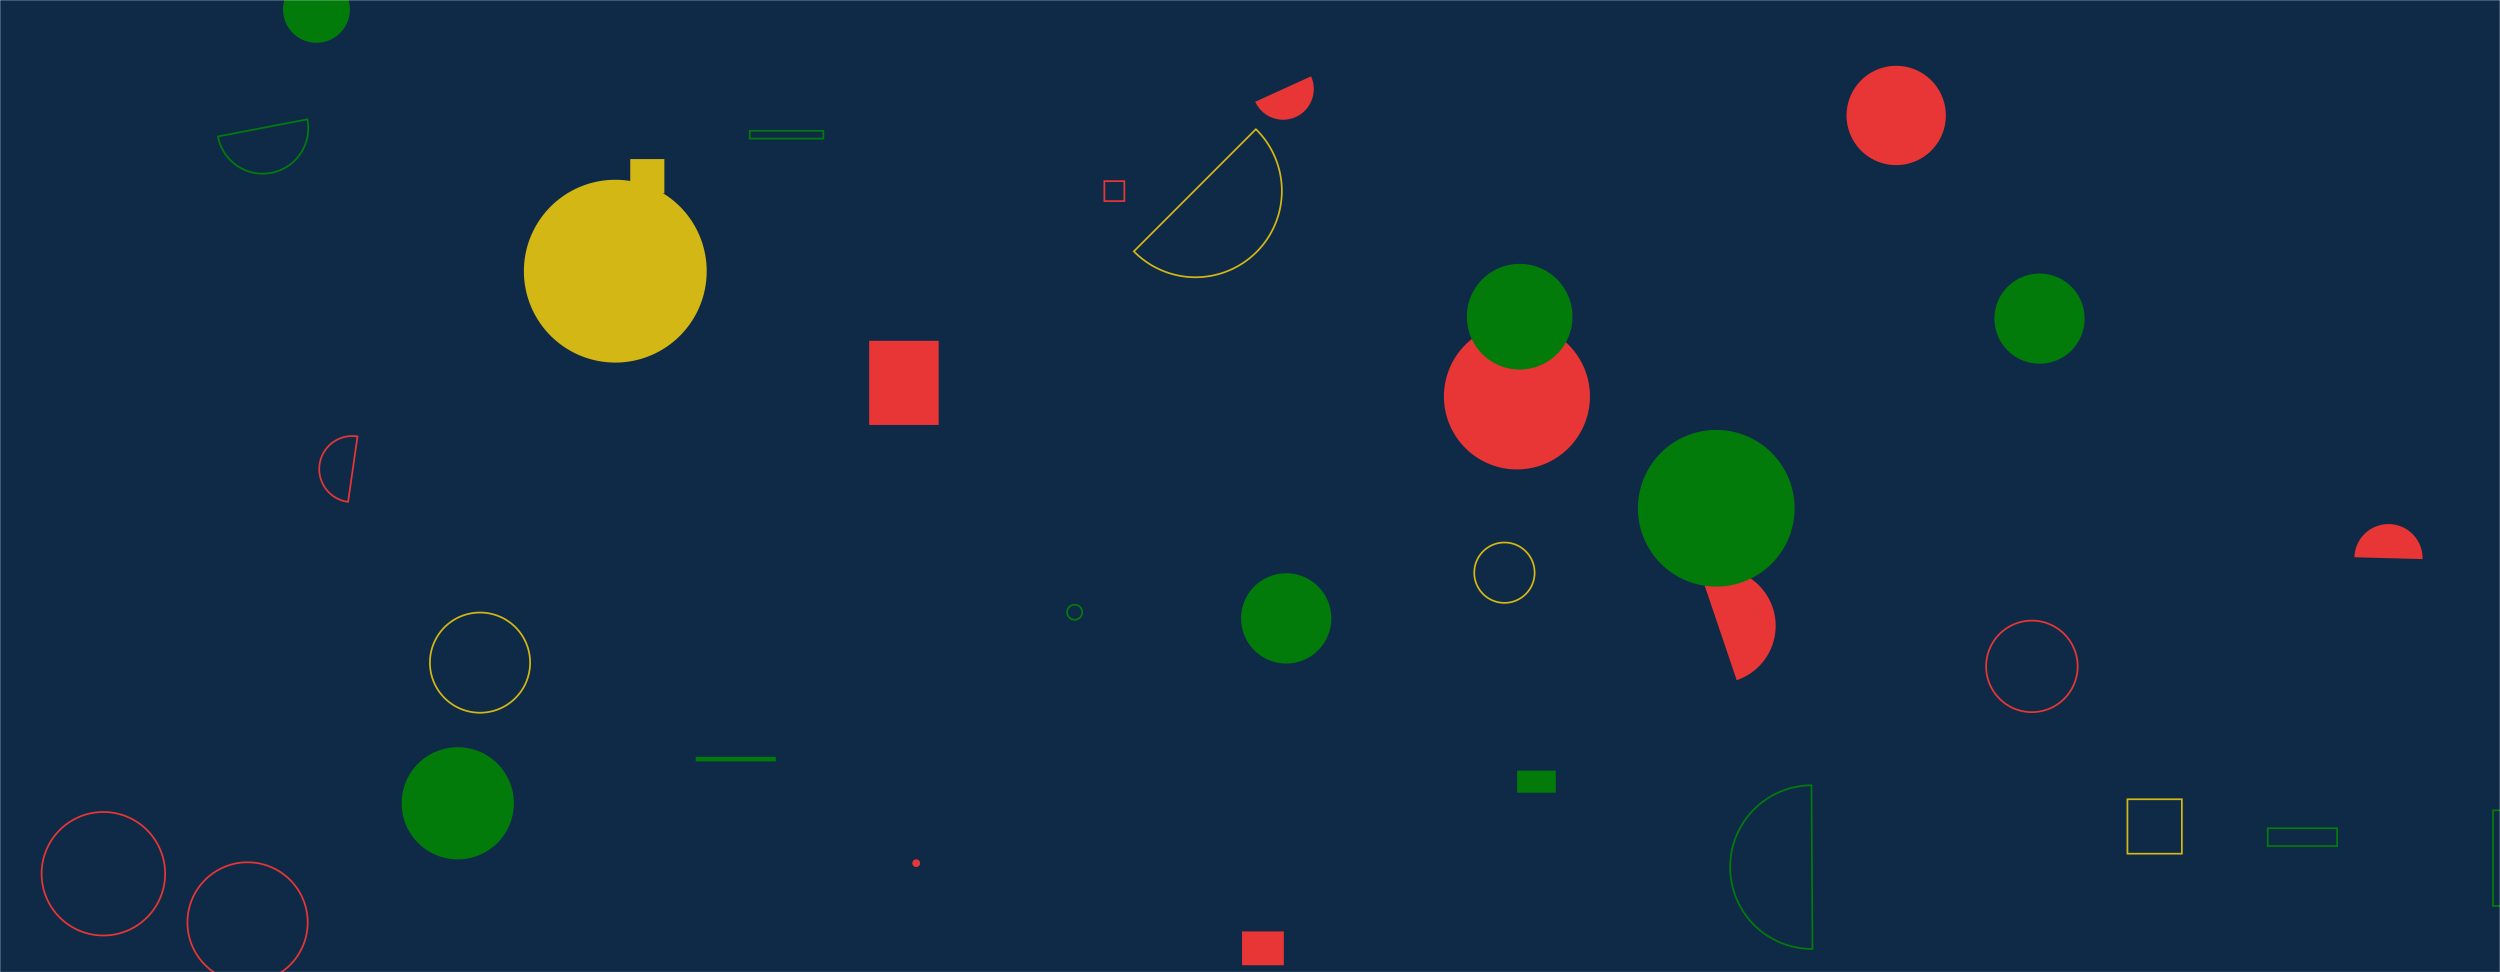 <svg xmlns="http://www.w3.org/2000/svg" version="1.1" xmlns:xlink="http://www.w3.org/1999/xlink" xmlns:svgjs="http://svgjs.dev/svgjs" width="1440" height="560" preserveAspectRatio="none" viewBox="0 0 1440 560"><g mask="url(&quot;#SvgjsMask1000&quot;)" fill="none"><rect width="1440" height="560" x="0" y="0" fill="#0e2a47"></rect><path d="M107.97 531.32 a34.63 34.63 0 1 0 69.26 0 a34.63 34.63 0 1 0 -69.26 0z" stroke="#e73635"></path><path d="M873.88 443.9L896.12 443.9L896.12 456.6L873.88 456.6z" fill="#037b0b"></path><path d="M1148.81 183.53 a25.96 25.96 0 1 0 51.92 0 a25.96 25.96 0 1 0 -51.92 0z" fill="#037b0b"></path><path d="M1063.61 66.51 a28.6 28.6 0 1 0 57.2 0 a28.6 28.6 0 1 0 -57.2 0z" fill="#e73635"></path><path d="M301.76 156.2 a52.65 52.65 0 1 0 105.3 0 a52.65 52.65 0 1 0 -105.3 0z" fill="#d3b714"></path><path d="M849.18 329.87 a17.38 17.38 0 1 0 34.76 0 a17.38 17.38 0 1 0 -34.76 0z" stroke="#d3b714"></path><path d="M714.87 356.19 a25.99 25.99 0 1 0 51.98 0 a25.99 25.99 0 1 0 -51.98 0z" fill="#037b0b"></path><path d="M247.64 381.68 a28.85 28.85 0 1 0 57.7 0 a28.85 28.85 0 1 0 -57.7 0z" stroke="#d3b714"></path><path d="M231.36 462.7 a32.31 32.31 0 1 0 64.62 0 a32.31 32.31 0 1 0 -64.62 0z" fill="#037b0b"></path><path d="M1225.4 460.37L1256.75 460.37L1256.75 491.72L1225.4 491.72z" stroke="#d3b714"></path><path d="M400.73 435.95L446.84 435.95L446.84 438.52L400.73 438.52z" fill="#037b0b"></path><path d="M125.56 78.61a26.22 26.22 0 1 0 51.5-9.88z" stroke="#037b0b"></path><path d="M722.99 58.62a17.67 17.67 0 1 0 32.16-14.66z" fill="#e73635"></path><path d="M1043.41 452.34a47.12 47.12 0 1 0 0.57 94.24z" stroke="#037b0b"></path><path d="M1435.98 466.76L1483.14 466.76L1483.14 521.81L1435.98 521.81z" stroke="#037b0b"></path><path d="M363.02 91.63L382.67 91.63L382.67 111.28L363.02 111.28z" fill="#d3b714"></path><path d="M614.66 352.65 a4.34 4.34 0 1 0 8.68 0 a4.34 4.34 0 1 0 -8.68 0z" stroke="#037b0b"></path><path d="M831.71 228.34 a42.05 42.05 0 1 0 84.1 0 a42.05 42.05 0 1 0 -84.1 0z" fill="#e73635"></path><path d="M500.63 196.31L540.67 196.31L540.67 244.78L500.63 244.78z" fill="#e73635"></path><path d="M636.11 104.33L647.62 104.33L647.62 115.84L636.11 115.84z" stroke="#e73635"></path><path d="M1144.02 383.84 a26.35 26.35 0 1 0 52.7 0 a26.35 26.35 0 1 0 -52.7 0z" stroke="#e73635"></path><path d="M163.03 5.4 a19.25 19.25 0 1 0 38.5 0 a19.25 19.25 0 1 0 -38.5 0z" fill="#037b0b"></path><path d="M431.82 75.35L474.25 75.35L474.25 79.83L431.82 79.83z" stroke="#037b0b"></path><path d="M715.42 536.51L739.49 536.51L739.49 555.97L715.42 555.97z" fill="#e73635"></path><path d="M1000.34 391.8a33.05 33.05 0 1 0-21.2-62.61z" fill="#e73635"></path><path d="M844.9 182.42 a30.43 30.43 0 1 0 60.86 0 a30.43 30.43 0 1 0 -60.86 0z" fill="#037b0b"></path><path d="M653.1 144.78a49.73 49.73 0 1 0 70.29-70.36z" stroke="#d3b714"></path><path d="M1395.39 322.04a19.63 19.63 0 1 0-39.25-1.06z" fill="#e73635"></path><path d="M1306.2 477.06L1346.18 477.06L1346.18 487.31L1306.2 487.31z" stroke="#037b0b"></path><path d="M943.45 292.76 a45.12 45.12 0 1 0 90.24 0 a45.12 45.12 0 1 0 -90.24 0z" fill="#037b0b"></path><path d="M205.91 251.41a19.02 19.02 0 1 0-5.4 37.65z" stroke="#e73635"></path><path d="M525.52 497.21 a2.23 2.23 0 1 0 4.46 0 a2.23 2.23 0 1 0 -4.46 0z" fill="#e73635"></path><path d="M23.97 503.28 a35.57 35.57 0 1 0 71.14 0 a35.57 35.57 0 1 0 -71.14 0z" stroke="#e73635"></path></g><defs><mask id="SvgjsMask1000"><rect width="1440" height="560" fill="#ffffff"></rect></mask></defs></svg>